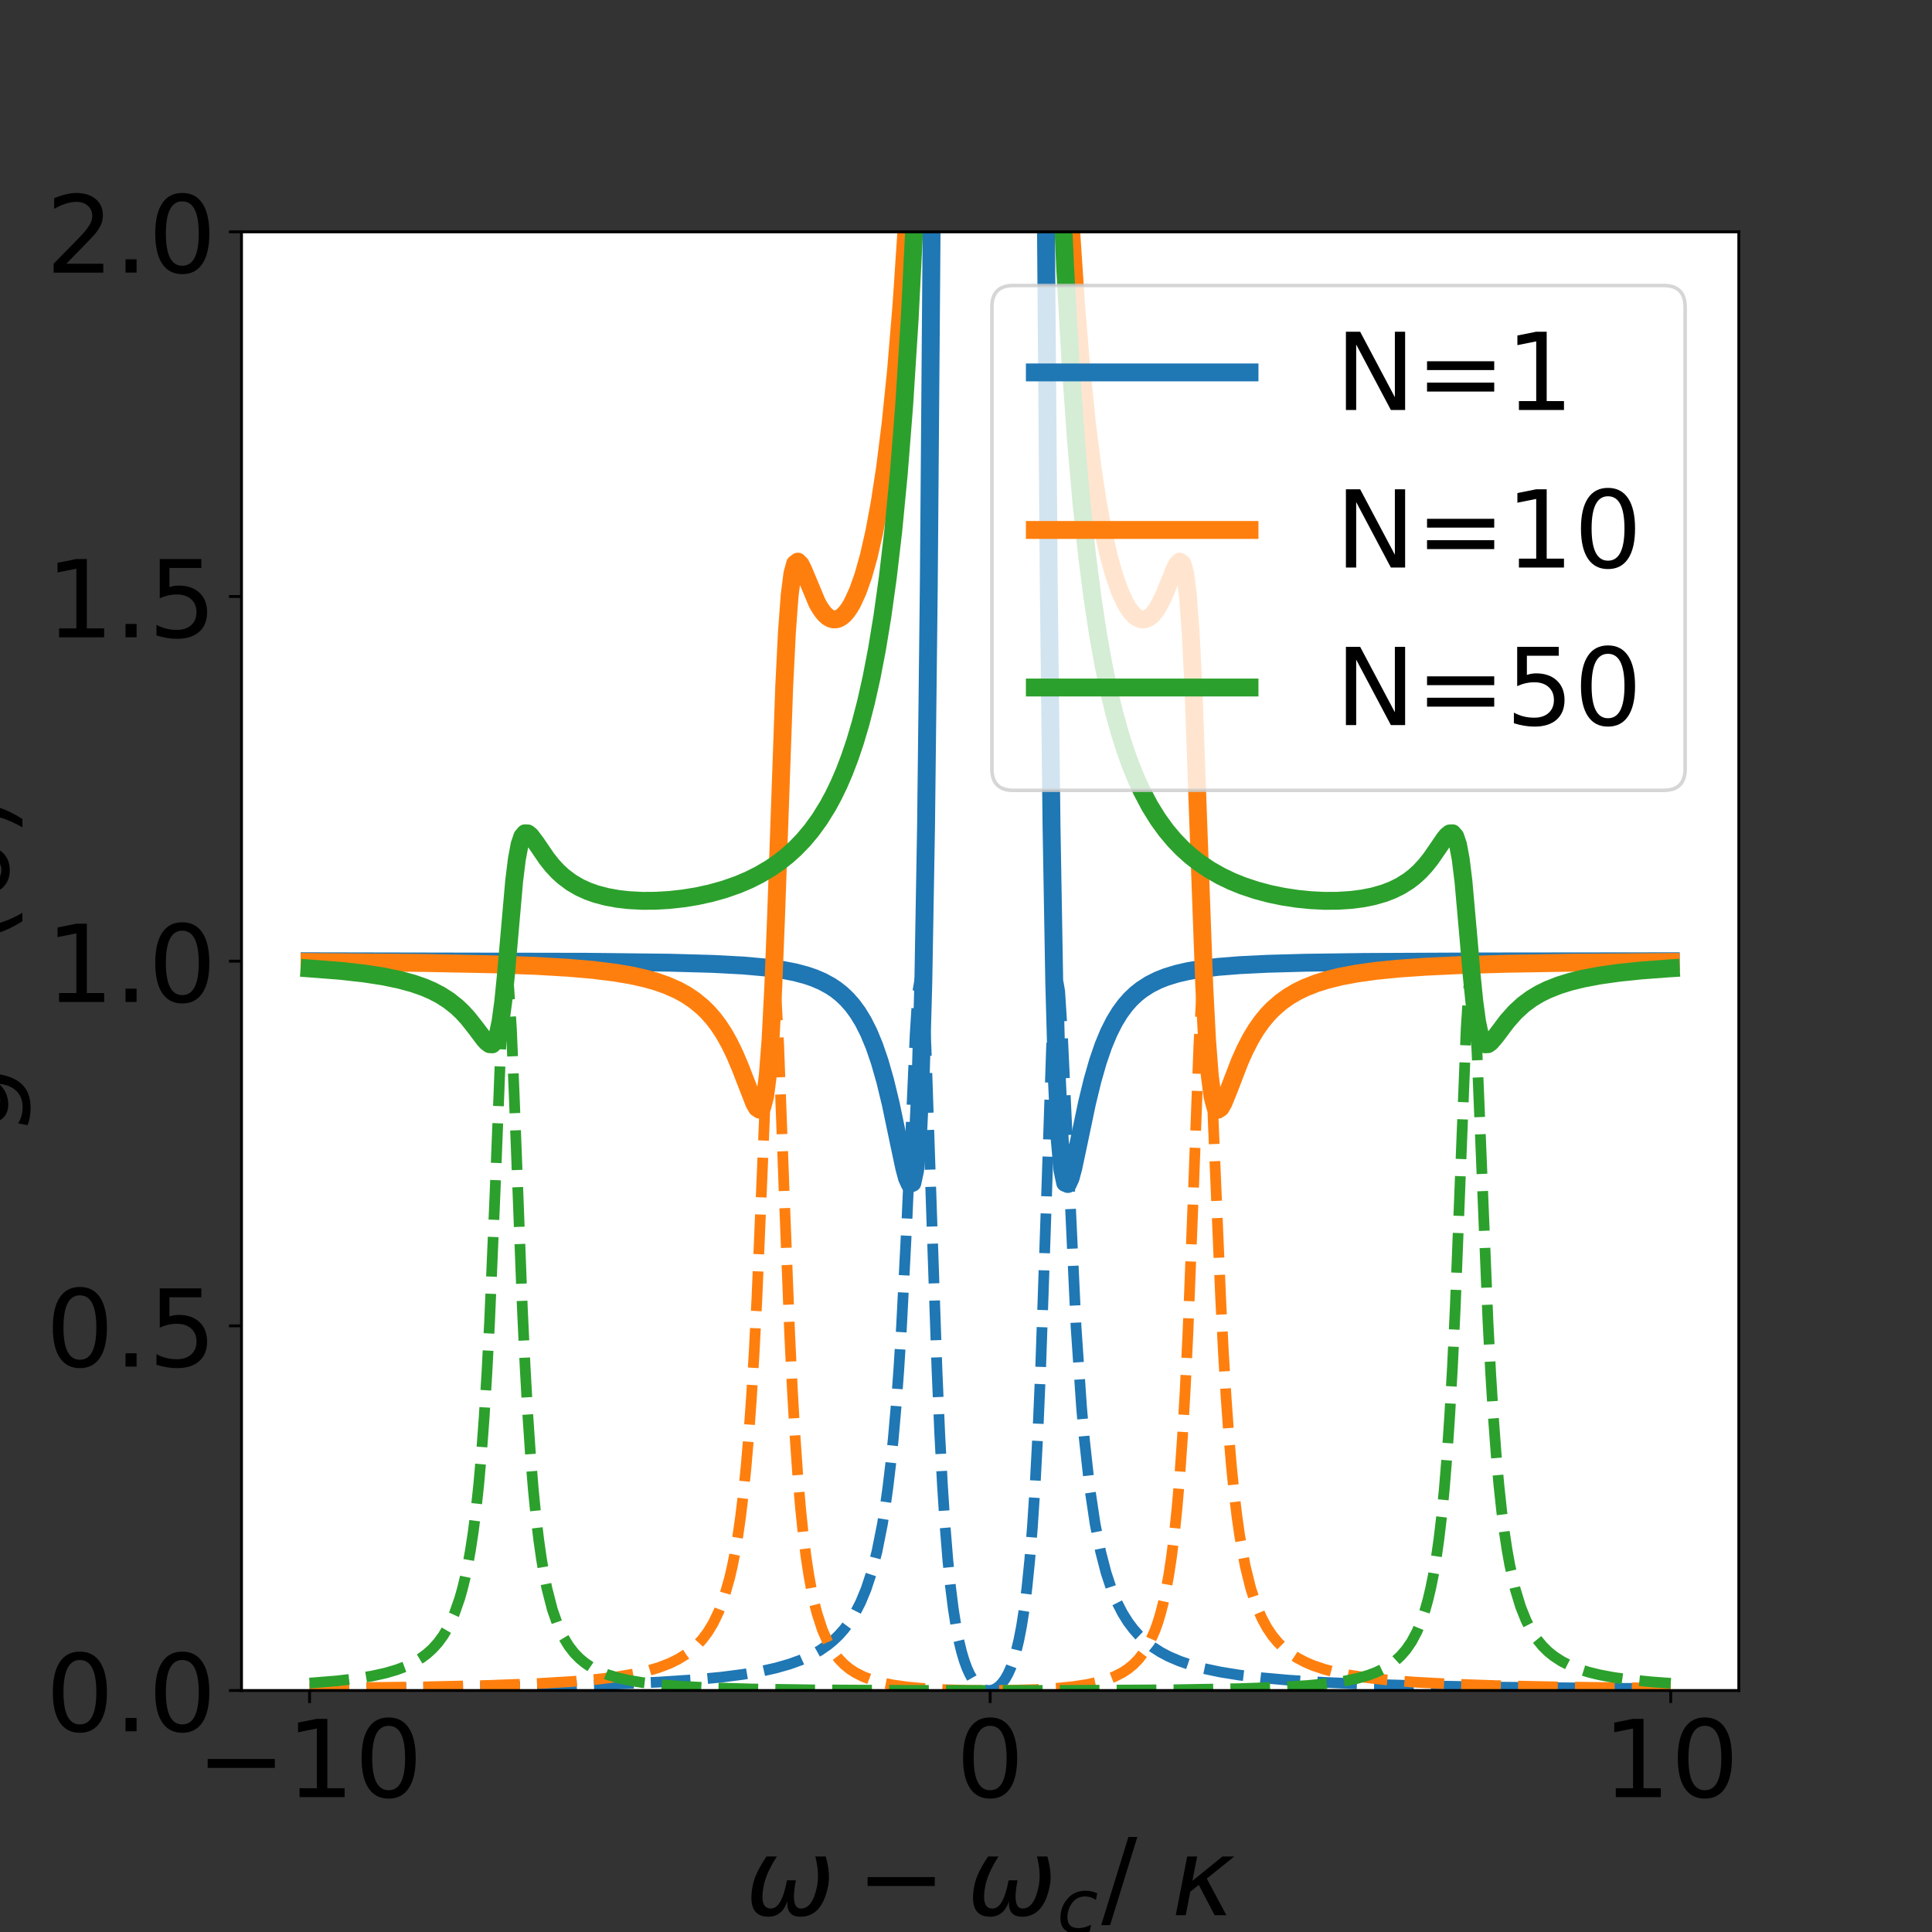 <?xml version="1.0" encoding="utf-8" standalone="no"?>
<!DOCTYPE svg PUBLIC "-//W3C//DTD SVG 1.1//EN"
  "http://www.w3.org/Graphics/SVG/1.1/DTD/svg11.dtd">
<!-- Created with matplotlib (https://matplotlib.org/) -->
<svg height="540pt" version="1.1" viewBox="0 0 540 540" width="540pt" xmlns="http://www.w3.org/2000/svg" xmlns:xlink="http://www.w3.org/1999/xlink">
 <rect x="0" y="0" width="540" height="540" fill="#333333" stroke="none"/>
 <defs>
  <style type="text/css">*{stroke-linecap:butt;stroke-linejoin:round;}</style>
 </defs>
 <g id="figure_1">
  <g id="patch_1">
   <path d="M 0 540 
L 540 540 
L 540 0 
L 0 0 
z
" style="fill:none;"/>
  </g>
  <g id="axes_1">
   <g id="patch_2">
    <path d="M 67.5 472.5 
L 486 472.5 
L 486 64.8 
L 67.5 64.8 
z
" style="fill:#ffffff;"/>
   </g>
   <g id="matplotlib.axis_1">
    <g id="xtick_1">
     <g id="line2d_1">
      <defs>
       <path d="M 0 0 
L 0 3.5 
" id="mbfa3949638" style="stroke:#000000;stroke-width:0.8;"/>
      </defs>
      <g>
       <use style="stroke:#000000;stroke-width:0.8;" x="86.523" xlink:href="#mbfa3949638" y="472.5"/>
      </g>
     </g>
     <g id="text_1">
      <!-- −10 -->
      <g transform="translate(54.866 502.295)scale(0.3 -0.3)">
       <defs>
        <path d="M 10.594 35.5 
L 73.188 35.5 
L 73.188 27.203 
L 10.594 27.203 
z
" id="DejaVuSans-8722"/>
        <path d="M 12.406 8.297 
L 28.516 8.297 
L 28.516 63.922 
L 10.984 60.406 
L 10.984 69.391 
L 28.422 72.906 
L 38.281 72.906 
L 38.281 8.297 
L 54.391 8.297 
L 54.391 0 
L 12.406 0 
z
" id="DejaVuSans-49"/>
        <path d="M 31.781 66.406 
Q 24.172 66.406 20.328 58.906 
Q 16.5 51.422 16.5 36.375 
Q 16.5 21.391 20.328 13.891 
Q 24.172 6.391 31.781 6.391 
Q 39.453 6.391 43.281 13.891 
Q 47.125 21.391 47.125 36.375 
Q 47.125 51.422 43.281 58.906 
Q 39.453 66.406 31.781 66.406 
z
M 31.781 74.219 
Q 44.047 74.219 50.516 64.516 
Q 56.984 54.828 56.984 36.375 
Q 56.984 17.969 50.516 8.266 
Q 44.047 -1.422 31.781 -1.422 
Q 19.531 -1.422 13.062 8.266 
Q 6.594 17.969 6.594 36.375 
Q 6.594 54.828 13.062 64.516 
Q 19.531 74.219 31.781 74.219 
z
" id="DejaVuSans-48"/>
       </defs>
       <use xlink:href="#DejaVuSans-8722"/>
       <use x="83.789" xlink:href="#DejaVuSans-49"/>
       <use x="147.412" xlink:href="#DejaVuSans-48"/>
      </g>
     </g>
    </g>
    <g id="xtick_2">
     <g id="line2d_2">
      <g>
       <use style="stroke:#000000;stroke-width:0.8;" x="276.75" xlink:href="#mbfa3949638" y="472.5"/>
      </g>
     </g>
     <g id="text_2">
      <!-- 0 -->
      <g transform="translate(267.206 502.295)scale(0.3 -0.3)">
       <use xlink:href="#DejaVuSans-48"/>
      </g>
     </g>
    </g>
    <g id="xtick_3">
     <g id="line2d_3">
      <g>
       <use style="stroke:#000000;stroke-width:0.8;" x="466.977" xlink:href="#mbfa3949638" y="472.5"/>
      </g>
     </g>
     <g id="text_3">
      <!-- 10 -->
      <g transform="translate(447.89 502.295)scale(0.3 -0.3)">
       <use xlink:href="#DejaVuSans-49"/>
       <use x="63.623" xlink:href="#DejaVuSans-48"/>
      </g>
     </g>
    </g>
    <g id="text_4">
     <!-- $\omega-\omega_{c}$/ $\kappa$ -->
     <g transform="translate(208.35 535.33)scale(0.3 -0.3)">
      <defs>
       <path d="M 21.391 -1.422 
Q 1.125 -1.422 6.781 27.594 
Q 8.984 39.062 19.625 54.688 
L 29.297 54.688 
Q 19.234 39.062 17 27.344 
Q 12.797 6.203 23.734 6.203 
Q 33.844 6.203 38.719 32.469 
L 47.016 32.469 
Q 41.703 6.062 51.812 6.203 
Q 62.703 6.297 66.797 27.344 
Q 69.047 39.062 65.141 54.688 
L 74.812 54.688 
Q 79.297 39.062 77.094 27.594 
Q 71.531 -1.469 51.219 -1.422 
Q 37.938 -1.375 39.109 13.188 
Q 34.281 -1.422 21.391 -1.422 
z
" id="DejaVuSans-Oblique-969"/>
       <path d="M 53.609 52.594 
L 51.812 43.703 
Q 48.578 46.047 44.938 47.219 
Q 41.312 48.391 37.406 48.391 
Q 33.109 48.391 29.219 46.875 
Q 25.344 45.359 22.703 42.578 
Q 18.5 38.328 16.203 32.609 
Q 13.922 26.906 13.922 20.797 
Q 13.922 13.422 17.609 9.812 
Q 21.297 6.203 28.812 6.203 
Q 32.516 6.203 36.688 7.328 
Q 40.875 8.453 45.406 10.688 
L 43.703 1.812 
Q 39.797 0.203 35.672 -0.609 
Q 31.547 -1.422 27.203 -1.422 
Q 16.312 -1.422 10.453 4.016 
Q 4.594 9.469 4.594 19.578 
Q 4.594 28.078 7.641 35.234 
Q 10.688 42.391 16.703 48.094 
Q 20.797 52 26.312 54 
Q 31.844 56 38.375 56 
Q 42.188 56 45.938 55.141 
Q 49.703 54.297 53.609 52.594 
z
" id="DejaVuSans-Oblique-99"/>
       <path d="M 25.391 72.906 
L 33.688 72.906 
L 8.297 -9.281 
L 0 -9.281 
z
" id="DejaVuSans-47"/>
       <path id="DejaVuSans-32"/>
       <path d="M 14.656 54.688 
L 23.922 54.688 
L 19.484 31.984 
L 47.516 54.688 
L 58.453 54.688 
L 32.906 34.078 
L 51.172 0 
L 40.188 0 
L 25.438 28.219 
L 17.531 21.922 
L 13.281 0 
L 4 0 
z
" id="DejaVuSans-Oblique-954"/>
      </defs>
      <use transform="translate(0 0.094)" xlink:href="#DejaVuSans-Oblique-969"/>
      <use transform="translate(103.223 0.094)" xlink:href="#DejaVuSans-8722"/>
      <use transform="translate(206.494 0.094)" xlink:href="#DejaVuSans-Oblique-969"/>
      <use transform="translate(290.234 -16.312)scale(0.7)" xlink:href="#DejaVuSans-Oblique-99"/>
      <use transform="translate(331.455 0.094)" xlink:href="#DejaVuSans-47"/>
      <use transform="translate(365.146 0.094)" xlink:href="#DejaVuSans-32"/>
      <use transform="translate(396.934 0.094)" xlink:href="#DejaVuSans-Oblique-954"/>
     </g>
    </g>
   </g>
   <g id="matplotlib.axis_2">
    <g id="ytick_1">
     <g id="line2d_4">
      <defs>
       <path d="M 0 0 
L -3.5 0 
" id="mb90b626756" style="stroke:#000000;stroke-width:0.8;"/>
      </defs>
      <g>
       <use style="stroke:#000000;stroke-width:0.8;" x="67.5" xlink:href="#mb90b626756" y="472.5"/>
      </g>
     </g>
     <g id="text_5">
      <!-- 0.0 -->
      <g transform="translate(12.791 483.898)scale(0.3 -0.3)">
       <defs>
        <path d="M 10.688 12.406 
L 21 12.406 
L 21 0 
L 10.688 0 
z
" id="DejaVuSans-46"/>
       </defs>
       <use xlink:href="#DejaVuSans-48"/>
       <use x="63.623" xlink:href="#DejaVuSans-46"/>
       <use x="95.41" xlink:href="#DejaVuSans-48"/>
      </g>
     </g>
    </g>
    <g id="ytick_2">
     <g id="line2d_5">
      <g>
       <use style="stroke:#000000;stroke-width:0.8;" x="67.5" xlink:href="#mb90b626756" y="370.575"/>
      </g>
     </g>
     <g id="text_6">
      <!-- 0.5 -->
      <g transform="translate(12.791 381.973)scale(0.3 -0.3)">
       <defs>
        <path d="M 10.797 72.906 
L 49.516 72.906 
L 49.516 64.594 
L 19.828 64.594 
L 19.828 46.734 
Q 21.969 47.469 24.109 47.828 
Q 26.266 48.188 28.422 48.188 
Q 40.625 48.188 47.75 41.5 
Q 54.891 34.812 54.891 23.391 
Q 54.891 11.625 47.562 5.094 
Q 40.234 -1.422 26.906 -1.422 
Q 22.312 -1.422 17.547 -0.641 
Q 12.797 0.141 7.719 1.703 
L 7.719 11.625 
Q 12.109 9.234 16.797 8.062 
Q 21.484 6.891 26.703 6.891 
Q 35.156 6.891 40.078 11.328 
Q 45.016 15.766 45.016 23.391 
Q 45.016 31 40.078 35.438 
Q 35.156 39.891 26.703 39.891 
Q 22.75 39.891 18.812 39.016 
Q 14.891 38.141 10.797 36.281 
z
" id="DejaVuSans-53"/>
       </defs>
       <use xlink:href="#DejaVuSans-48"/>
       <use x="63.623" xlink:href="#DejaVuSans-46"/>
       <use x="95.41" xlink:href="#DejaVuSans-53"/>
      </g>
     </g>
    </g>
    <g id="ytick_3">
     <g id="line2d_6">
      <g>
       <use style="stroke:#000000;stroke-width:0.8;" x="67.5" xlink:href="#mb90b626756" y="268.65"/>
      </g>
     </g>
     <g id="text_7">
      <!-- 1.0 -->
      <g transform="translate(12.791 280.048)scale(0.3 -0.3)">
       <use xlink:href="#DejaVuSans-49"/>
       <use x="63.623" xlink:href="#DejaVuSans-46"/>
       <use x="95.41" xlink:href="#DejaVuSans-48"/>
      </g>
     </g>
    </g>
    <g id="ytick_4">
     <g id="line2d_7">
      <g>
       <use style="stroke:#000000;stroke-width:0.8;" x="67.5" xlink:href="#mb90b626756" y="166.725"/>
      </g>
     </g>
     <g id="text_8">
      <!-- 1.5 -->
      <g transform="translate(12.791 178.123)scale(0.3 -0.3)">
       <use xlink:href="#DejaVuSans-49"/>
       <use x="63.623" xlink:href="#DejaVuSans-46"/>
       <use x="95.41" xlink:href="#DejaVuSans-53"/>
      </g>
     </g>
    </g>
    <g id="ytick_5">
     <g id="line2d_8">
      <g>
       <use style="stroke:#000000;stroke-width:0.8;" x="67.5" xlink:href="#mb90b626756" y="64.8"/>
      </g>
     </g>
     <g id="text_9">
      <!-- 2.0 -->
      <g transform="translate(12.791 76.198)scale(0.3 -0.3)">
       <defs>
        <path d="M 19.188 8.297 
L 53.609 8.297 
L 53.609 0 
L 7.328 0 
L 7.328 8.297 
Q 12.938 14.109 22.625 23.891 
Q 32.328 33.688 34.812 36.531 
Q 39.547 41.844 41.422 45.531 
Q 43.312 49.219 43.312 52.781 
Q 43.312 58.594 39.234 62.25 
Q 35.156 65.922 28.609 65.922 
Q 23.969 65.922 18.812 64.312 
Q 13.672 62.703 7.812 59.422 
L 7.812 69.391 
Q 13.766 71.781 18.938 73 
Q 24.125 74.219 28.422 74.219 
Q 39.75 74.219 46.484 68.547 
Q 53.219 62.891 53.219 53.422 
Q 53.219 48.922 51.531 44.891 
Q 49.859 40.875 45.406 35.406 
Q 44.188 33.984 37.641 27.219 
Q 31.109 20.453 19.188 8.297 
z
" id="DejaVuSans-50"/>
       </defs>
       <use xlink:href="#DejaVuSans-50"/>
       <use x="63.623" xlink:href="#DejaVuSans-46"/>
       <use x="95.41" xlink:href="#DejaVuSans-48"/>
      </g>
     </g>
    </g>
    <g id="text_10">
     <!-- $g^{(2)}(0)$ -->
     <g transform="translate(2.491 315.45)rotate(-90)scale(0.3 -0.3)">
      <defs>
       <path d="M 59.625 54.688 
L 50.297 6.781 
Q 47.609 -7.125 40.016 -13.953 
Q 32.422 -20.797 19.578 -20.797 
Q 14.844 -20.797 10.781 -20.094 
Q 6.734 -19.391 3.219 -17.922 
L 4.891 -9.188 
Q 8.203 -11.328 11.906 -12.344 
Q 15.625 -13.375 19.828 -13.375 
Q 28.375 -13.375 33.859 -8.703 
Q 39.359 -4.047 41.109 4.688 
L 41.891 8.797 
Q 38.141 4.5 33.156 2.25 
Q 28.172 0 22.406 0 
Q 14.109 0 9.344 5.484 
Q 4.594 10.984 4.594 20.609 
Q 4.594 28.172 7.469 35.422 
Q 10.359 42.672 15.578 48.297 
Q 19.047 52 23.656 54 
Q 28.266 56 33.297 56 
Q 38.812 56 42.906 53.438 
Q 47.016 50.875 49.031 46.188 
L 50.594 54.688 
z
M 46.094 34.625 
Q 46.094 41.266 42.969 44.875 
Q 39.844 48.484 34.078 48.484 
Q 30.516 48.484 27.297 47.062 
Q 24.078 45.656 21.781 43.109 
Q 18.062 38.922 15.984 33.234 
Q 13.922 27.547 13.922 21.484 
Q 13.922 14.75 17.062 11.125 
Q 20.219 7.516 26.125 7.516 
Q 34.672 7.516 40.375 15.25 
Q 46.094 23 46.094 34.625 
z
" id="DejaVuSans-Oblique-103"/>
       <path d="M 31 75.875 
Q 24.469 64.656 21.281 53.656 
Q 18.109 42.672 18.109 31.391 
Q 18.109 20.125 21.312 9.062 
Q 24.516 -2 31 -13.188 
L 23.188 -13.188 
Q 15.875 -1.703 12.234 9.375 
Q 8.594 20.453 8.594 31.391 
Q 8.594 42.281 12.203 53.312 
Q 15.828 64.359 23.188 75.875 
z
" id="DejaVuSans-40"/>
       <path d="M 8.016 75.875 
L 15.828 75.875 
Q 23.141 64.359 26.781 53.312 
Q 30.422 42.281 30.422 31.391 
Q 30.422 20.453 26.781 9.375 
Q 23.141 -1.703 15.828 -13.188 
L 8.016 -13.188 
Q 14.5 -2 17.703 9.062 
Q 20.906 20.125 20.906 31.391 
Q 20.906 42.672 17.703 53.656 
Q 14.5 64.656 8.016 75.875 
z
" id="DejaVuSans-41"/>
      </defs>
      <use transform="translate(0 0.606)" xlink:href="#DejaVuSans-Oblique-103"/>
      <use transform="translate(68.126 38.888)scale(0.7)" xlink:href="#DejaVuSans-40"/>
      <use transform="translate(95.436 38.888)scale(0.7)" xlink:href="#DejaVuSans-50"/>
      <use transform="translate(139.972 38.888)scale(0.7)" xlink:href="#DejaVuSans-41"/>
      <use transform="translate(170.016 0.606)" xlink:href="#DejaVuSans-40"/>
      <use transform="translate(209.03 0.606)" xlink:href="#DejaVuSans-48"/>
      <use transform="translate(272.653 0.606)" xlink:href="#DejaVuSans-41"/>
     </g>
    </g>
   </g>
   <g id="line2d_9">
    <path clip-path="url(#pa32e1ccf57)" d="M 86.523 268.671 
L 164.291 268.821 
L 187.164 269.075 
L 199.363 269.416 
L 207.75 269.864 
L 213.849 270.41 
L 218.424 271.032 
L 222.236 271.772 
L 225.286 272.579 
L 227.573 273.36 
L 229.86 274.341 
L 232.148 275.588 
L 233.672 276.608 
L 235.197 277.818 
L 236.722 279.26 
L 238.247 280.987 
L 239.772 283.063 
L 241.297 285.567 
L 242.822 288.599 
L 244.347 292.271 
L 245.871 296.71 
L 247.396 302.038 
L 248.921 308.322 
L 251.208 319.227 
L 252.733 326.411 
L 253.496 329.255 
L 254.258 330.933 
L 255.021 330.615 
L 255.783 327.062 
L 256.546 318.461 
L 257.308 302.207 
L 258.07 274.66 
L 258.833 230.888 
L 259.595 164.49 
L 260.358 67.576 
L 260.741 -1 
M 291.997 -1 
L 292.38 67.576 
L 293.142 164.49 
L 293.905 230.888 
L 294.667 274.659 
L 295.43 302.207 
L 296.192 318.461 
L 296.954 327.062 
L 297.717 330.615 
L 298.479 330.933 
L 299.242 329.255 
L 300.004 326.411 
L 301.529 319.227 
L 303.816 308.322 
L 305.341 302.037 
L 306.866 296.71 
L 308.391 292.27 
L 309.916 288.598 
L 311.441 285.567 
L 312.966 283.062 
L 314.49 280.987 
L 316.015 279.26 
L 317.54 277.818 
L 319.065 276.608 
L 321.352 275.138 
L 323.64 273.988 
L 325.927 273.08 
L 328.977 272.147 
L 332.026 271.446 
L 335.839 270.798 
L 340.413 270.249 
L 346.513 269.762 
L 354.137 269.386 
L 364.811 269.09 
L 381.585 268.87 
L 412.844 268.728 
L 466.977 268.67 
L 466.977 268.67 
" style="fill:none;stroke:#1f77b4;stroke-linecap:square;stroke-width:5;"/>
   </g>
   <g id="line2d_10">
    <path clip-path="url(#pa32e1ccf57)" d="M 86.523 471.977 
L 127.694 471.638 
L 153.617 471.218 
L 171.153 470.728 
L 184.114 470.153 
L 194.026 469.496 
L 201.65 468.775 
L 207.75 467.985 
L 213.087 467.057 
L 216.899 466.199 
L 220.711 465.108 
L 223.761 464.006 
L 226.811 462.621 
L 229.098 461.333 
L 231.385 459.76 
L 232.91 458.506 
L 234.435 457.046 
L 235.96 455.329 
L 237.485 453.291 
L 239.01 450.844 
L 240.534 447.866 
L 242.059 444.191 
L 243.584 439.581 
L 245.109 433.694 
L 246.634 426.026 
L 247.396 421.302 
L 248.159 415.827 
L 248.921 409.45 
L 249.684 401.99 
L 250.446 393.24 
L 251.208 382.968 
L 251.971 370.946 
L 253.496 341.133 
L 255.783 289.215 
L 256.546 277.094 
L 257.308 272.667 
L 258.07 278.075 
L 258.833 292.932 
L 260.358 338.367 
L 261.883 382.709 
L 262.645 400.423 
L 263.407 414.969 
L 264.17 426.719 
L 264.932 436.14 
L 265.695 443.679 
L 266.457 449.718 
L 267.22 454.569 
L 267.982 458.477 
L 268.744 461.635 
L 269.507 464.191 
L 270.269 466.258 
L 271.032 467.927 
L 271.794 469.264 
L 272.557 470.322 
L 273.319 471.141 
L 274.081 471.75 
L 274.844 472.171 
L 275.606 472.417 
L 276.369 472.499 
L 277.131 472.417 
L 277.894 472.171 
L 278.656 471.75 
L 279.419 471.141 
L 280.181 470.322 
L 280.943 469.264 
L 281.706 467.927 
L 282.468 466.258 
L 283.231 464.191 
L 283.993 461.635 
L 284.756 458.477 
L 285.518 454.569 
L 286.28 449.718 
L 287.043 443.679 
L 287.805 436.14 
L 288.568 426.719 
L 289.33 414.969 
L 290.093 400.423 
L 290.855 382.709 
L 292.38 338.367 
L 293.905 292.932 
L 294.667 278.075 
L 295.43 272.667 
L 296.192 277.095 
L 296.954 289.215 
L 300.767 370.946 
L 302.292 393.24 
L 303.054 401.99 
L 304.579 415.827 
L 306.104 426.026 
L 307.629 433.694 
L 309.153 439.581 
L 310.678 444.191 
L 312.203 447.866 
L 313.728 450.844 
L 315.253 453.291 
L 316.778 455.329 
L 318.303 457.046 
L 319.828 458.506 
L 322.115 460.321 
L 324.402 461.791 
L 326.689 462.999 
L 329.739 464.304 
L 332.789 465.349 
L 336.601 466.387 
L 341.176 467.351 
L 346.513 468.205 
L 352.612 468.939 
L 360.237 469.615 
L 369.386 470.195 
L 381.585 470.728 
L 397.596 471.184 
L 419.706 471.57 
L 451.729 471.885 
L 466.977 471.981 
L 466.977 471.981 
" style="fill:none;stroke:#1f77b4;stroke-dasharray:11.1,4.8;stroke-dashoffset:0;stroke-width:3;"/>
   </g>
   <g id="line2d_11">
    <path clip-path="url(#pa32e1ccf57)" d="M 86.523 268.878 
L 118.545 269.149 
L 137.606 269.523 
L 149.805 269.965 
L 158.954 270.5 
L 165.816 271.098 
L 171.915 271.856 
L 176.49 272.636 
L 180.302 273.485 
L 183.352 274.343 
L 186.402 275.414 
L 189.451 276.766 
L 191.739 278.024 
L 194.026 279.552 
L 196.313 281.429 
L 197.838 282.921 
L 199.363 284.651 
L 200.888 286.662 
L 202.413 289.006 
L 203.938 291.739 
L 205.462 294.909 
L 206.987 298.536 
L 210.799 308.335 
L 211.562 309.651 
L 212.324 310.162 
L 213.087 309.336 
L 213.849 306.429 
L 214.612 300.493 
L 215.374 290.519 
L 216.137 275.804 
L 216.899 256.539 
L 219.186 191.972 
L 219.949 176.682 
L 220.711 166.352 
L 221.474 160.338 
L 222.236 157.565 
L 222.998 156.979 
L 223.761 157.743 
L 224.523 159.259 
L 228.335 168.394 
L 229.098 169.761 
L 229.86 170.896 
L 230.623 171.796 
L 231.385 172.464 
L 232.148 172.901 
L 232.91 173.115 
L 233.672 173.107 
L 234.435 172.882 
L 235.197 172.442 
L 235.96 171.787 
L 236.722 170.917 
L 237.485 169.828 
L 238.247 168.517 
L 239.772 165.199 
L 241.297 160.887 
L 242.822 155.465 
L 244.347 148.772 
L 245.871 140.59 
L 247.396 130.618 
L 248.921 118.457 
L 250.446 103.561 
L 251.971 85.177 
L 253.496 62.254 
L 255.021 33.283 
L 256.432 -1 
M 296.305 -1 
L 297.717 33.282 
L 299.242 62.252 
L 300.767 85.176 
L 302.292 103.561 
L 303.816 118.457 
L 305.341 130.618 
L 306.866 140.589 
L 308.391 148.772 
L 309.916 155.464 
L 311.441 160.886 
L 312.966 165.199 
L 314.49 168.517 
L 315.253 169.828 
L 316.015 170.916 
L 316.778 171.787 
L 317.54 172.441 
L 318.303 172.881 
L 319.065 173.106 
L 319.828 173.114 
L 320.59 172.901 
L 321.352 172.463 
L 322.115 171.795 
L 322.877 170.895 
L 323.64 169.76 
L 325.165 166.807 
L 326.689 163.104 
L 328.214 159.258 
L 328.977 157.742 
L 329.739 156.978 
L 330.502 157.563 
L 331.264 160.337 
L 332.026 166.351 
L 332.789 176.681 
L 333.551 191.972 
L 335.076 234.288 
L 336.601 275.805 
L 337.363 290.519 
L 338.126 300.494 
L 338.888 306.43 
L 339.651 309.337 
L 340.413 310.163 
L 341.176 309.652 
L 341.938 308.335 
L 343.463 304.59 
L 346.513 296.668 
L 348.038 293.267 
L 349.562 290.321 
L 351.087 287.789 
L 352.612 285.618 
L 354.137 283.754 
L 355.662 282.148 
L 357.949 280.135 
L 360.237 278.5 
L 362.524 277.159 
L 364.811 276.049 
L 367.861 274.849 
L 370.911 273.892 
L 374.723 272.95 
L 379.297 272.092 
L 384.634 271.352 
L 390.734 270.74 
L 398.358 270.204 
L 408.27 269.743 
L 421.231 269.374 
L 439.53 269.083 
L 466.977 268.874 
L 466.977 268.874 
" style="fill:none;stroke:#ff7f0e;stroke-linecap:square;stroke-width:5;"/>
   </g>
   <g id="line2d_12">
    <path clip-path="url(#pa32e1ccf57)" d="M 86.523 471.867 
L 117.783 471.499 
L 136.843 471.072 
L 149.805 470.585 
L 159.716 469.999 
L 167.341 469.32 
L 172.678 468.646 
L 177.252 467.863 
L 181.065 466.992 
L 184.114 466.087 
L 187.164 464.917 
L 189.451 463.796 
L 191.739 462.386 
L 193.263 461.232 
L 194.788 459.855 
L 196.313 458.192 
L 197.838 456.158 
L 199.363 453.636 
L 200.888 450.455 
L 202.413 446.37 
L 203.938 441.016 
L 204.7 437.701 
L 205.462 433.842 
L 206.225 429.324 
L 206.987 424.001 
L 207.75 417.698 
L 208.512 410.198 
L 209.275 401.246 
L 210.037 390.556 
L 210.799 377.838 
L 211.562 362.872 
L 213.087 326.641 
L 214.612 289.428 
L 215.374 276.891 
L 216.137 272.689 
L 216.899 278.289 
L 217.661 292.486 
L 219.186 333.521 
L 220.711 372.685 
L 221.474 388.511 
L 222.236 401.734 
L 222.998 412.65 
L 223.761 421.623 
L 224.523 429.002 
L 225.286 435.091 
L 226.048 440.139 
L 226.811 444.349 
L 227.573 447.881 
L 228.335 450.863 
L 229.86 455.561 
L 231.385 459.029 
L 232.91 461.645 
L 234.435 463.655 
L 235.96 465.225 
L 237.485 466.471 
L 239.01 467.472 
L 241.297 468.635 
L 243.584 469.507 
L 246.634 470.358 
L 249.684 470.968 
L 253.496 471.504 
L 258.07 471.932 
L 264.17 472.273 
L 271.794 472.47 
L 280.943 472.47 
L 289.33 472.241 
L 295.43 471.873 
L 300.004 471.412 
L 303.816 470.833 
L 306.866 470.172 
L 309.153 469.507 
L 311.441 468.635 
L 313.728 467.472 
L 315.253 466.471 
L 316.778 465.225 
L 318.303 463.655 
L 319.828 461.645 
L 321.352 459.029 
L 322.877 455.561 
L 323.64 453.396 
L 324.402 450.863 
L 325.165 447.881 
L 325.927 444.349 
L 326.689 440.139 
L 327.452 435.091 
L 328.214 429.002 
L 328.977 421.623 
L 329.739 412.65 
L 330.502 401.734 
L 331.264 388.511 
L 332.026 372.685 
L 333.551 333.521 
L 335.076 292.486 
L 335.839 278.289 
L 336.601 272.689 
L 337.363 276.891 
L 338.126 289.428 
L 339.651 326.641 
L 341.176 362.872 
L 341.938 377.838 
L 342.701 390.556 
L 343.463 401.246 
L 344.225 410.198 
L 344.988 417.698 
L 345.75 424.001 
L 346.513 429.324 
L 348.038 437.701 
L 349.562 443.881 
L 351.087 448.544 
L 352.612 452.141 
L 354.137 454.967 
L 355.662 457.228 
L 357.187 459.064 
L 358.712 460.575 
L 360.237 461.834 
L 362.524 463.363 
L 364.811 464.57 
L 367.098 465.541 
L 370.148 466.567 
L 373.198 467.37 
L 377.01 468.151 
L 381.585 468.861 
L 387.684 469.552 
L 395.308 470.158 
L 405.22 470.689 
L 418.181 471.138 
L 436.48 471.524 
L 463.165 471.841 
L 466.977 471.873 
L 466.977 471.873 
" style="fill:none;stroke:#ff7f0e;stroke-dasharray:11.1,4.8;stroke-dashoffset:0;stroke-width:3;"/>
   </g>
   <g id="line2d_13">
    <path clip-path="url(#pa32e1ccf57)" d="M 86.523 270.685 
L 94.91 271.328 
L 101.771 272.088 
L 107.108 272.907 
L 111.683 273.854 
L 115.495 274.895 
L 118.545 275.962 
L 120.832 276.949 
L 123.12 278.145 
L 125.407 279.609 
L 127.694 281.42 
L 129.219 282.865 
L 130.744 284.526 
L 133.031 287.423 
L 135.319 290.474 
L 136.081 291.304 
L 136.843 291.849 
L 137.606 291.895 
L 138.368 291.138 
L 139.131 289.177 
L 139.893 285.565 
L 140.656 279.961 
L 141.418 272.384 
L 143.705 246.266 
L 144.468 240.103 
L 145.23 236.034 
L 145.993 233.787 
L 146.755 232.903 
L 147.517 232.94 
L 148.28 233.547 
L 149.805 235.569 
L 152.854 240.035 
L 154.379 241.945 
L 155.904 243.587 
L 157.429 244.984 
L 159.716 246.693 
L 162.004 248.028 
L 164.291 249.072 
L 166.578 249.886 
L 169.628 250.691 
L 172.678 251.243 
L 175.727 251.592 
L 179.54 251.792 
L 183.352 251.766 
L 187.164 251.538 
L 190.976 251.114 
L 194.788 250.494 
L 198.601 249.663 
L 202.413 248.599 
L 206.225 247.266 
L 209.275 245.974 
L 212.324 244.444 
L 215.374 242.633 
L 217.661 241.056 
L 219.949 239.259 
L 222.236 237.203 
L 224.523 234.843 
L 226.811 232.121 
L 229.098 228.961 
L 231.385 225.273 
L 232.91 222.46 
L 234.435 219.315 
L 235.96 215.784 
L 237.485 211.797 
L 239.01 207.283 
L 240.534 202.139 
L 242.059 196.241 
L 243.584 189.436 
L 245.109 181.529 
L 246.634 172.259 
L 248.159 161.316 
L 249.684 148.243 
L 251.208 132.447 
L 252.733 113.12 
L 254.258 89.125 
L 255.783 58.781 
L 257.308 19.653 
L 257.965 -1 
M 294.773 -1 
L 296.192 40.474 
L 297.717 74.841 
L 299.242 101.77 
L 300.767 123.279 
L 302.292 140.713 
L 303.816 155.069 
L 305.341 167.019 
L 306.866 177.079 
L 308.391 185.632 
L 309.916 192.958 
L 311.441 199.291 
L 312.966 204.795 
L 314.49 209.612 
L 316.015 213.851 
L 317.54 217.6 
L 319.065 220.931 
L 321.352 225.271 
L 323.64 228.96 
L 325.927 232.119 
L 328.214 234.843 
L 330.502 237.203 
L 332.789 239.259 
L 335.076 241.056 
L 338.126 243.115 
L 341.176 244.851 
L 344.225 246.317 
L 347.275 247.556 
L 351.087 248.832 
L 354.899 249.847 
L 358.712 250.634 
L 362.524 251.215 
L 366.336 251.599 
L 370.148 251.789 
L 373.96 251.771 
L 377.772 251.522 
L 380.822 251.126 
L 383.872 250.517 
L 386.922 249.638 
L 389.209 248.752 
L 391.496 247.619 
L 393.784 246.171 
L 395.308 244.985 
L 396.833 243.588 
L 398.358 241.947 
L 399.883 240.036 
L 402.17 236.722 
L 403.695 234.479 
L 404.458 233.548 
L 405.22 232.941 
L 405.983 232.904 
L 406.745 233.788 
L 407.507 236.036 
L 408.27 240.105 
L 409.032 246.266 
L 410.557 263.451 
L 411.32 272.384 
L 412.082 279.96 
L 412.844 285.564 
L 413.607 289.176 
L 414.369 291.137 
L 415.132 291.894 
L 415.894 291.848 
L 416.657 291.303 
L 418.181 289.497 
L 421.231 285.441 
L 423.519 282.864 
L 425.806 280.772 
L 428.093 279.086 
L 430.38 277.719 
L 432.668 276.599 
L 435.717 275.397 
L 438.767 274.444 
L 442.579 273.507 
L 447.154 272.647 
L 452.491 271.895 
L 458.59 271.259 
L 466.215 270.685 
L 466.977 270.637 
L 466.977 270.637 
" style="fill:none;stroke:#2ca02c;stroke-linecap:square;stroke-width:5;"/>
   </g>
   <g id="line2d_14">
    <path clip-path="url(#pa32e1ccf57)" d="M 86.523 470.433 
L 94.147 469.818 
L 99.484 469.191 
L 104.059 468.445 
L 107.871 467.595 
L 110.921 466.694 
L 113.208 465.835 
L 115.495 464.758 
L 117.783 463.386 
L 119.307 462.249 
L 120.832 460.878 
L 122.357 459.205 
L 123.882 457.133 
L 125.407 454.53 
L 126.932 451.202 
L 128.457 446.863 
L 129.219 444.188 
L 129.981 441.084 
L 130.744 437.46 
L 131.506 433.204 
L 132.269 428.176 
L 133.031 422.201 
L 133.794 415.066 
L 134.556 406.514 
L 135.319 396.249 
L 136.081 383.96 
L 136.843 369.379 
L 138.368 333.372 
L 139.893 294.4 
L 140.656 279.802 
L 141.418 272.906 
L 142.18 275.693 
L 142.943 287.541 
L 143.705 305.585 
L 145.993 365.483 
L 146.755 381.686 
L 147.517 395.35 
L 148.28 406.712 
L 149.042 416.107 
L 149.805 423.872 
L 150.567 430.308 
L 151.33 435.666 
L 152.092 440.152 
L 152.854 443.93 
L 154.379 449.863 
L 155.904 454.226 
L 157.429 457.508 
L 158.954 460.028 
L 160.479 461.997 
L 162.004 463.561 
L 163.529 464.822 
L 165.053 465.851 
L 167.341 467.07 
L 169.628 468.005 
L 172.678 468.944 
L 175.727 469.639 
L 179.54 470.279 
L 184.114 470.824 
L 190.214 471.316 
L 198.601 471.74 
L 210.037 472.071 
L 226.811 472.316 
L 254.258 472.471 
L 296.192 472.477 
L 328.214 472.292 
L 346.513 471.982 
L 357.949 471.574 
L 365.574 471.096 
L 370.911 470.576 
L 375.485 469.92 
L 379.297 469.137 
L 382.347 468.268 
L 384.634 467.409 
L 386.922 466.295 
L 388.447 465.362 
L 389.971 464.225 
L 391.496 462.823 
L 393.021 461.071 
L 394.546 458.848 
L 396.071 455.979 
L 397.596 452.205 
L 398.358 449.863 
L 399.121 447.132 
L 399.883 443.93 
L 400.646 440.152 
L 401.408 435.666 
L 402.17 430.308 
L 402.933 423.872 
L 403.695 416.107 
L 404.458 406.712 
L 405.22 395.35 
L 405.983 381.686 
L 406.745 365.483 
L 408.27 326.28 
L 409.795 287.542 
L 410.557 275.693 
L 411.32 272.907 
L 412.082 279.803 
L 412.844 294.401 
L 415.894 369.38 
L 416.657 383.96 
L 417.419 396.249 
L 418.181 406.514 
L 418.944 415.066 
L 419.706 422.202 
L 420.469 428.176 
L 421.231 433.205 
L 421.994 437.46 
L 423.519 444.188 
L 425.043 449.182 
L 426.568 452.972 
L 428.093 455.909 
L 429.618 458.226 
L 431.143 460.084 
L 432.668 461.597 
L 434.193 462.843 
L 436.48 464.339 
L 438.767 465.503 
L 441.055 466.428 
L 444.104 467.392 
L 447.154 468.135 
L 450.966 468.848 
L 455.541 469.486 
L 461.64 470.095 
L 466.977 470.482 
L 466.977 470.482 
" style="fill:none;stroke:#2ca02c;stroke-dasharray:11.1,4.8;stroke-dashoffset:0;stroke-width:3;"/>
   </g>
   <g id="patch_3">
    <path d="M 67.5 472.5 
L 67.5 64.8 
" style="fill:none;stroke:#000000;stroke-linecap:square;stroke-linejoin:miter;stroke-width:0.8;"/>
   </g>
   <g id="patch_4">
    <path d="M 486 472.5 
L 486 64.8 
" style="fill:none;stroke:#000000;stroke-linecap:square;stroke-linejoin:miter;stroke-width:0.8;"/>
   </g>
   <g id="patch_5">
    <path d="M 67.5 472.5 
L 486 472.5 
" style="fill:none;stroke:#000000;stroke-linecap:square;stroke-linejoin:miter;stroke-width:0.8;"/>
   </g>
   <g id="patch_6">
    <path d="M 67.5 64.8 
L 486 64.8 
" style="fill:none;stroke:#000000;stroke-linecap:square;stroke-linejoin:miter;stroke-width:0.8;"/>
   </g>
   <g id="legend_1">
    <g id="patch_7">
     <path d="M 283.242 220.903 
L 465 220.903 
Q 471 220.903 471 214.903 
L 471 85.8 
Q 471 79.8 465 79.8 
L 283.242 79.8 
Q 277.242 79.8 277.242 85.8 
L 277.242 214.903 
Q 277.242 220.903 283.242 220.903 
z
" style="fill:#ffffff;opacity:0.8;stroke:#cccccc;stroke-linejoin:miter;"/>
    </g>
    <g id="line2d_15">
     <path d="M 289.242 104.095 
L 349.242 104.095 
" style="fill:none;stroke:#1f77b4;stroke-linecap:square;stroke-width:5;"/>
    </g>
    <g id="line2d_16"/>
    <g id="text_11">
     <!-- N=1 -->
     <g transform="translate(373.242 114.595)scale(0.3 -0.3)">
      <defs>
       <path d="M 9.812 72.906 
L 23.094 72.906 
L 55.422 11.922 
L 55.422 72.906 
L 64.984 72.906 
L 64.984 0 
L 51.703 0 
L 19.391 60.984 
L 19.391 0 
L 9.812 0 
z
" id="DejaVuSans-78"/>
       <path d="M 10.594 45.406 
L 73.188 45.406 
L 73.188 37.203 
L 10.594 37.203 
z
M 10.594 25.484 
L 73.188 25.484 
L 73.188 17.188 
L 10.594 17.188 
z
" id="DejaVuSans-61"/>
      </defs>
      <use xlink:href="#DejaVuSans-78"/>
      <use x="74.805" xlink:href="#DejaVuSans-61"/>
      <use x="158.594" xlink:href="#DejaVuSans-49"/>
     </g>
    </g>
    <g id="line2d_17">
     <path d="M 289.242 148.13 
L 349.242 148.13 
" style="fill:none;stroke:#ff7f0e;stroke-linecap:square;stroke-width:5;"/>
    </g>
    <g id="line2d_18"/>
    <g id="text_12">
     <!-- N=10 -->
     <g transform="translate(373.242 158.63)scale(0.3 -0.3)">
      <use xlink:href="#DejaVuSans-78"/>
      <use x="74.805" xlink:href="#DejaVuSans-61"/>
      <use x="158.594" xlink:href="#DejaVuSans-49"/>
      <use x="222.217" xlink:href="#DejaVuSans-48"/>
     </g>
    </g>
    <g id="line2d_19">
     <path d="M 289.242 192.164 
L 349.242 192.164 
" style="fill:none;stroke:#2ca02c;stroke-linecap:square;stroke-width:5;"/>
    </g>
    <g id="line2d_20"/>
    <g id="text_13">
     <!-- N=50 -->
     <g transform="translate(373.242 202.664)scale(0.3 -0.3)">
      <use xlink:href="#DejaVuSans-78"/>
      <use x="74.805" xlink:href="#DejaVuSans-61"/>
      <use x="158.594" xlink:href="#DejaVuSans-53"/>
      <use x="222.217" xlink:href="#DejaVuSans-48"/>
     </g>
    </g>
   </g>
  </g>
 </g>
 <defs>
  <clipPath id="pa32e1ccf57">
   <rect height="407.7" width="418.5" x="67.5" y="64.8"/>
  </clipPath>
 </defs>
</svg>
